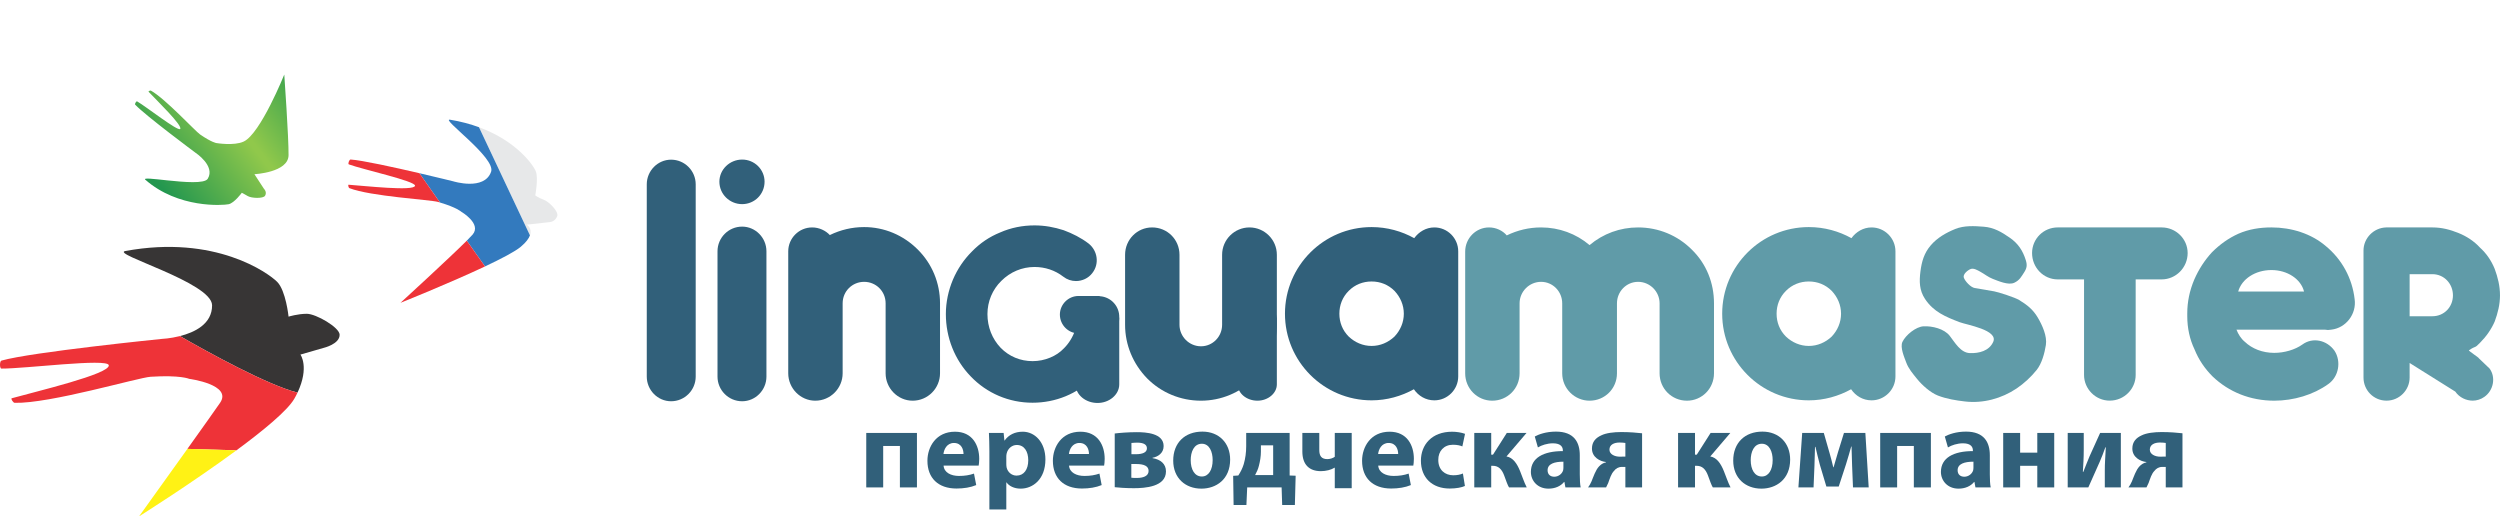 <?xml version="1.0" encoding="UTF-8" standalone="no"?>
<!-- Created with Inkscape (http://www.inkscape.org/) -->

<svg
   xmlns:dc="http://purl.org/dc/elements/1.1/"
   xmlns:cc="http://creativecommons.org/ns#"
   xmlns:rdf="http://www.w3.org/1999/02/22-rdf-syntax-ns#"
   xmlns:svg="http://www.w3.org/2000/svg"
   xmlns="http://www.w3.org/2000/svg"
   xmlns:sodipodi="http://sodipodi.sourceforge.net/DTD/sodipodi-0.dtd"
   xmlns:inkscape="http://www.inkscape.org/namespaces/inkscape"
   id="svg2"
   version="1.1"
   inkscape:version="0.91 r13725"
   xml:space="preserve"
   width="684.409"
   height="141.374"
   viewBox="0 0 684.409 141.374"
   sodipodi:docname="logo.svg"><defs
     id="defs6"><linearGradient
       x1="0"
       y1="0"
       x2="1"
       y2="0"
       gradientUnits="userSpaceOnUse"
       gradientTransform="matrix(33.444,25.747,-25.747,33.444,34.65,73.031)"
       spreadMethod="pad"
       id="linearGradient24"><stop
         style="stop-opacity:1;stop-color:#23974f"
         offset="0"
         id="stop26" /><stop
         style="stop-opacity:1;stop-color:#90c84b"
         offset="0.501"
         id="stop28" /><stop
         style="stop-opacity:1;stop-color:#90c84b"
         offset="0.519"
         id="stop30" /><stop
         style="stop-opacity:1;stop-color:#90c84b"
         offset="0.52"
         id="stop32" /><stop
         style="stop-opacity:1;stop-color:#22984f"
         offset="1"
         id="stop34" /></linearGradient><clipPath
       clipPathUnits="userSpaceOnUse"
       id="clipPath42"><path
         d="m 0,113.099 547.527,0 L 547.527,0 0,0 0,113.099 Z"
         id="path44"
         inkscape:connector-curvature="0" /></clipPath></defs><sodipodi:namedview
     pagecolor="#ffffff"
     bordercolor="#666666"
     borderopacity="1"
     objecttolerance="10"
     gridtolerance="10"
     guidetolerance="10"
     inkscape:pageopacity="0"
     inkscape:pageshadow="2"
     inkscape:window-width="1042"
     inkscape:window-height="570"
     id="namedview4"
     showgrid="false"
     inkscape:zoom="0.55522376"
     inkscape:cx="342.20438"
     inkscape:cy="70.686874"
     inkscape:window-x="458"
     inkscape:window-y="252"
     inkscape:window-maximized="0"
     inkscape:current-layer="g10" /><g
     id="g10"
     inkscape:groupmode="layer"
     inkscape:label="Vector Smart Object"
     transform="matrix(1.25,0,0,-1.25,0,141.374)"><g
       id="g12"><g
         id="g14"><g
           id="g20"><g
             id="g22"><path
               d="m 53.384,82.104 c -2.088,-0.991 -5.986,-0.338 -5.986,-0.338 l 0,0 c 0,0 -1.016,0.121 -3.572,1.88 l 0,0 c -1.079,0.743 -7.583,7.814 -10.786,9.613 l 0,0 c -0.123,0.069 -0.597,-0.154 -0.5,-0.256 l 0,0 c 1.756,-1.859 7.557,-7.473 6.917,-8.156 l 0,0 c -0.513,-0.55 -7.337,4.822 -9.425,6.048 l 0,0 c -0.18,0.106 -0.57,-0.564 -0.429,-0.715 l 0,0 C 31.837,87.804 42.806,79.654 42.806,79.654 l 0,0 c 0,0 4.413,-2.882 2.695,-5.703 l 0,0 c -0.686,-1.127 -5.184,-0.742 -8.849,-0.356 l 0,0 c -2.952,0.311 -5.366,0.621 -4.822,0.144 l 0,0 c 7.186,-6.315 16.994,-5.628 18.245,-5.365 l 0,0 c 1.247,0.262 2.885,2.506 2.885,2.506 l 0,0 c 0,0 0.485,-0.233 1.301,-0.721 l 0,0 c 0.818,-0.489 3.393,-0.587 3.791,0.07 l 0,0 c 0.502,0.832 -0.27,1.562 -0.27,1.562 l 0,0 -2.058,3.157 c 0,0 7.429,0.367 7.473,4.156 l 0,0 c 0.044,3.789 -0.937,17.667 -0.937,17.667 l 0,0 c 0,0 -5.187,-12.916 -8.876,-14.667"
               style="fill:url(#linearGradient24);stroke:none"
               id="path36"
               inkscape:connector-curvature="0" /></g></g></g></g><g
       id="g38"><g
         id="g40"
         clip-path="url(#clipPath42)"><g
           id="g46"
           transform="translate(146.973,25.219)"><path
             d="m 0,0 c -2.935,0 -5.324,2.457 -5.324,5.392 l 0,42.125 c 0,2.935 2.389,5.392 5.324,5.392 3.003,0 5.392,-2.457 5.392,-5.392 l 0,-42.125 C 5.392,2.457 3.003,0 0,0"
             style="fill:#31607a;fill-opacity:1;fill-rule:nonzero;stroke:none"
             id="path48"
             inkscape:connector-curvature="0" /></g><g
           id="g50"
           transform="translate(162.534,25.219)"><path
             d="m 0,0 c -3.003,0 -5.392,2.457 -5.392,5.392 l 0,27.464 c 0,2.935 2.389,5.392 5.392,5.392 2.935,0 5.324,-2.457 5.324,-5.392 l 0,-27.464 C 5.324,2.457 2.935,0 0,0"
             style="fill:#31607a;fill-opacity:1;fill-rule:nonzero;stroke:none"
             id="path52"
             inkscape:connector-curvature="0" /></g><g
           id="g54"
           transform="translate(167.448,73.306)"><path
             d="m 0,0 c 0,-2.73 -2.184,-4.914 -4.914,-4.914 -2.73,0 -4.982,2.184 -4.982,4.914 0,2.662 2.252,4.846 4.982,4.846 C -2.184,4.846 0,2.662 0,0"
             style="fill:#31607a;fill-opacity:1;fill-rule:nonzero;stroke:none"
             id="path56"
             inkscape:connector-curvature="0" /></g><g
           id="g58"
           transform="translate(205.875,46.67)"><path
             d="m 0,0 0,-15.33 c 0,-3.264 -2.656,-5.996 -5.996,-5.996 -3.263,0 -5.919,2.732 -5.919,5.996 l 0,15.33 c 0,2.656 -2.125,4.705 -4.705,4.705 -2.581,0 -4.706,-2.049 -4.706,-4.705 l 0,-15.33 c 0,-3.264 -2.656,-5.996 -5.995,-5.996 -3.264,0 -5.92,2.732 -5.92,5.996 l 0,26.714 c 0,2.884 2.353,5.236 5.237,5.236 1.518,0 2.959,-0.683 3.87,-1.669 2.353,1.138 4.857,1.745 7.514,1.745 4.401,0 8.575,-1.745 11.763,-4.933 C -1.746,8.652 0,4.478 0,0"
             style="fill:#31607a;fill-opacity:1;fill-rule:nonzero;stroke:none"
             id="path60"
             inkscape:connector-curvature="0" /></g><g
           id="g62"
           transform="translate(244.623,43.506)"><path
             d="m 0,0 c -0.216,-4.865 -2.162,-9.405 -5.513,-12.755 -3.405,-3.46 -8.054,-5.352 -12.972,-5.352 -5.027,0 -9.729,2 -13.189,5.621 -3.405,3.514 -5.296,8.27 -5.296,13.297 0,2.54 0.54,5.026 1.513,7.351 0.973,2.27 2.324,4.27 4.054,5.999 1.729,1.784 3.729,3.135 5.999,4.054 2.324,1.027 4.811,1.513 7.351,1.513 2.162,0 4.216,-0.378 6.216,-1.027 1.892,-0.702 3.729,-1.621 5.351,-2.864 1.73,-1.406 2.108,-3.946 0.703,-5.73 -0.757,-1.027 -2,-1.567 -3.189,-1.567 -0.865,0 -1.73,0.27 -2.487,0.865 -1.891,1.459 -4.162,2.216 -6.594,2.216 -2.864,0 -5.567,-1.135 -7.621,-3.189 -2.054,-2 -3.189,-4.757 -3.189,-7.621 0,-2.973 1.081,-5.676 3.027,-7.728 1.946,-2 4.54,-3.082 7.351,-3.082 1.405,0 2.756,0.27 4.054,0.81 1.189,0.487 2.27,1.19 3.189,2.162 1.135,1.136 1.999,2.541 2.54,4.108 l 0.271,0 c -1.946,0 -3.568,1.622 -3.568,3.622 0,1.945 1.622,3.567 3.568,3.567 l 4.323,0 c 0.108,0 0.27,0 0.379,-0.054 C -1.567,4.054 0.108,2.216 0,0"
             style="fill:#31607a;fill-opacity:1;fill-rule:nonzero;stroke:none"
             id="path64"
             inkscape:connector-curvature="0" /></g><g
           id="g66"
           transform="translate(244.623,43.506)"><path
             d="m 0,0 c -0.216,-4.865 -2.162,-9.405 -5.513,-12.755 -3.405,-3.46 -8.054,-5.352 -12.972,-5.352 -5.027,0 -9.729,2 -13.189,5.621 -3.405,3.514 -5.296,8.27 -5.296,13.297 0,2.54 0.54,5.026 1.513,7.351 0.973,2.27 2.324,4.27 4.054,5.999 1.729,1.784 3.729,3.135 5.999,4.054 2.324,1.027 4.811,1.513 7.351,1.513 2.162,0 4.216,-0.378 6.216,-1.027 1.892,-0.702 3.729,-1.621 5.351,-2.864 1.73,-1.406 2.108,-3.946 0.703,-5.73 -0.757,-1.027 -2,-1.567 -3.189,-1.567 -0.865,0 -1.73,0.27 -2.487,0.865 -1.891,1.459 -4.162,2.216 -6.594,2.216 -2.864,0 -5.567,-1.135 -7.621,-3.189 -2.054,-2 -3.189,-4.757 -3.189,-7.621 0,-2.973 1.081,-5.676 3.027,-7.728 1.946,-2 4.54,-3.082 7.351,-3.082 1.405,0 2.756,0.27 4.054,0.81 1.189,0.487 2.27,1.19 3.189,2.162 1.135,1.136 1.999,2.541 2.54,4.108 l 0.271,0 c -1.946,0 -3.568,1.622 -3.568,3.622 0,1.945 1.622,3.567 3.568,3.567 l 4.323,0 c 0.108,0 0.27,0 0.379,-0.054 C -1.567,4.054 0.108,2.216 0,0 Z"
             style="fill:none;stroke:#31607a;stroke-width:1;stroke-linecap:butt;stroke-linejoin:miter;stroke-miterlimit:10;stroke-dasharray:none;stroke-opacity:1"
             id="path68"
             inkscape:connector-curvature="0" /></g><g
           id="g70"
           transform="translate(239.542,47.35)"><path
             d="m 0,0 c -1.179,-0.044 -2.344,-0.167 -3.483,-0.345 l 0,-18.091 c 0,-1.946 1.933,-3.57 4.317,-3.57 2.318,0 4.252,1.624 4.252,3.57 l 0,14.322 c 0,0.111 0,0.278 -0.066,0.378 C 4.821,-1.568 2.636,0.111 0,0"
             style="fill:#31607a;fill-opacity:1;fill-rule:nonzero;stroke:none"
             id="path72"
             inkscape:connector-curvature="0" /></g><g
           id="g74"
           transform="translate(239.542,47.35)"><path
             d="m 0,0 c -1.179,-0.044 -2.344,-0.167 -3.483,-0.345 l 0,-18.091 c 0,-1.946 1.933,-3.57 4.317,-3.57 2.318,0 4.252,1.624 4.252,3.57 l 0,14.322 c 0,0.111 0,0.278 -0.066,0.378 C 4.821,-1.568 2.636,0.111 0,0 Z"
             style="fill:none;stroke:#31607a;stroke-width:1;stroke-linecap:butt;stroke-linejoin:miter;stroke-miterlimit:10;stroke-dasharray:none;stroke-opacity:1"
             id="path76"
             inkscape:connector-curvature="0" /></g><g
           id="g78"
           transform="translate(274.558,47.35)"><path
             d="m 0,0 c -1.179,-0.044 -2.344,-0.167 -3.483,-0.345 l 0,-18.091 c 0,-1.946 1.933,-3.57 4.317,-3.57 2.318,0 4.252,1.624 4.252,3.57 l 0,14.322 c 0,0.111 0,0.278 -0.066,0.378 C 4.821,-1.568 2.636,0.111 0,0"
             style="fill:#31607a;fill-opacity:1;fill-rule:nonzero;stroke:none"
             id="path80"
             inkscape:connector-curvature="0" /></g><g
           id="g82"
           transform="translate(263.025,25.344)"><path
             d="m 0,0 c -4.478,0 -8.652,1.746 -11.763,4.857 -3.112,3.189 -4.857,7.363 -4.857,11.764 l 0,15.331 c 0,3.339 2.656,5.994 5.919,5.994 3.339,0 5.996,-2.655 5.996,-5.994 l 0,-15.331 c 0,-2.58 2.125,-4.706 4.705,-4.706 2.58,0 4.629,2.126 4.629,4.706 l 0,15.331 c 0,3.339 2.733,5.994 5.996,5.994 3.263,0 5.994,-2.655 5.994,-5.994 l 0,-15.331 C 16.619,12.22 14.873,8.046 11.687,4.857 8.576,1.746 4.402,0 0,0"
             style="fill:#31607a;fill-opacity:1;fill-rule:nonzero;stroke:none"
             id="path84"
             inkscape:connector-curvature="0" /></g><g
           id="g86"
           transform="translate(307.452,44.393)"><path
             d="m 0,0 c 0,1.897 -0.759,3.643 -2.049,5.009 -1.366,1.366 -3.112,2.049 -5.009,2.049 -1.897,0 -3.643,-0.683 -5.009,-2.049 -1.366,-1.366 -2.049,-3.112 -2.049,-5.009 0,-1.897 0.683,-3.643 2.049,-5.009 1.366,-1.29 3.112,-2.049 5.009,-2.049 1.897,0 3.643,0.759 5.009,2.049 C -0.759,-3.643 0,-1.897 0,0 m 11.915,13.661 0,-27.398 c 0,-2.883 -2.353,-5.236 -5.236,-5.236 -1.898,0 -3.491,0.986 -4.478,2.429 -2.732,-1.518 -5.92,-2.429 -9.259,-2.429 -10.473,0 -18.973,8.5 -18.973,18.973 0,10.473 8.5,18.973 18.973,18.973 3.415,0 6.603,-0.911 9.335,-2.428 0.986,1.366 2.58,2.352 4.402,2.352 2.883,0 5.236,-2.352 5.236,-5.236"
             style="fill:#31607a;fill-opacity:1;fill-rule:nonzero;stroke:none"
             id="path88"
             inkscape:connector-curvature="0" /></g><g
           id="g90"
           transform="translate(375.384,46.67)"><path
             d="m 0,0 0,-15.33 c 0,-3.34 -2.656,-5.996 -5.92,-5.996 -3.339,0 -5.995,2.656 -5.995,5.996 l 0,15.33 c 0,2.58 -2.125,4.705 -4.705,4.705 -2.581,0 -4.63,-2.125 -4.63,-4.705 l 0,-15.33 c 0,-3.34 -2.656,-5.996 -5.995,-5.996 -3.264,0 -5.996,2.656 -5.996,5.996 l 0,15.33 c 0,2.58 -2.049,4.705 -4.629,4.705 -2.581,0 -4.706,-2.125 -4.706,-4.705 l 0,-15.33 c 0,-3.34 -2.656,-5.996 -5.995,-5.996 -3.264,0 -5.92,2.656 -5.92,5.996 l 0,2.58 0,24.058 c 0,2.96 2.353,5.312 5.237,5.312 1.518,0 2.96,-0.683 3.87,-1.745 2.353,1.138 4.857,1.745 7.514,1.745 3.946,0 7.665,-1.366 10.625,-3.87 2.959,2.504 6.678,3.87 10.625,3.87 4.477,0 8.651,-1.745 11.763,-4.857 C -1.67,8.652 0,4.478 0,0"
             style="fill:#609ba8;fill-opacity:1;fill-rule:nonzero;stroke:none"
             id="path92"
             inkscape:connector-curvature="0" /></g><g
           id="g94"
           transform="translate(403.209,44.393)"><path
             d="m 0,0 c 0,1.897 -0.759,3.643 -2.049,5.009 -1.366,1.366 -3.112,2.049 -5.009,2.049 -1.897,0 -3.643,-0.683 -5.009,-2.049 -1.366,-1.366 -2.049,-3.112 -2.049,-5.009 0,-1.897 0.683,-3.643 2.049,-5.009 1.366,-1.29 3.112,-2.049 5.009,-2.049 1.897,0 3.643,0.759 5.009,2.049 C -0.759,-3.643 0,-1.897 0,0 m 11.915,13.661 0,-27.398 c 0,-2.883 -2.353,-5.236 -5.236,-5.236 -1.898,0 -3.492,0.986 -4.478,2.429 -2.732,-1.518 -5.92,-2.429 -9.259,-2.429 -10.473,0 -18.973,8.5 -18.973,18.973 0,10.473 8.5,18.973 18.973,18.973 3.415,0 6.603,-0.911 9.335,-2.428 0.986,1.366 2.58,2.352 4.402,2.352 2.883,0 5.236,-2.352 5.236,-5.236"
             style="fill:#609ba8;fill-opacity:1;fill-rule:nonzero;stroke:none"
             id="path96"
             inkscape:connector-curvature="0" /></g><g
           id="g98"
           transform="translate(473.427,63.291)"><path
             d="m 0,0 c 3.112,0 5.692,-2.504 5.692,-5.616 0,-3.188 -2.58,-5.768 -5.692,-5.768 l -5.692,0 0,-20.937 c 0,-3.036 -2.504,-5.616 -5.692,-5.616 -3.111,0 -5.616,2.58 -5.616,5.616 l 0,20.937 -5.768,0 c -3.111,0 -5.616,2.58 -5.616,5.768 0,3.112 2.505,5.616 5.616,5.616 L 0,0 Z"
             style="fill:#609ba8;fill-opacity:1;fill-rule:nonzero;stroke:none"
             id="path100"
             inkscape:connector-curvature="0" /></g><g
           id="g102"
           transform="translate(502.865,49.251)"><path
             d="M 0,0 1.745,0 C 1.062,2.732 -1.897,4.705 -5.388,4.705 -8.955,4.705 -11.915,2.732 -12.674,0 L -10.397,0 0.076,0 0,0 Z m 5.995,-8.348 -19.049,0 c 0.38,-0.987 0.987,-1.973 1.822,-2.656 1.594,-1.518 3.87,-2.429 6.451,-2.429 2.201,0 4.553,0.683 6.147,1.821 2.277,1.67 5.388,0.987 7.058,-1.366 1.518,-2.353 0.911,-5.692 -1.366,-7.285 -3.263,-2.353 -7.589,-3.643 -11.839,-3.643 -5.237,0 -9.942,1.897 -13.509,5.312 -1.67,1.67 -3.036,3.642 -3.947,5.92 -1.062,2.201 -1.593,4.705 -1.593,7.286 l 0,0.303 0,0.304 c 0,2.58 0.531,5.009 1.518,7.361 0.986,2.277 2.276,4.25 3.87,5.996 1.746,1.745 3.643,3.111 5.844,4.098 2.277,0.987 4.705,1.366 7.21,1.366 4.401,0 8.727,-1.366 11.915,-4.098 3.491,-2.884 5.768,-6.982 6.299,-11.612 0.455,-3.263 -1.898,-6.299 -5.085,-6.678 -0.228,0 -0.455,-0.076 -0.759,-0.076 -0.228,0 -0.531,0.076 -0.683,0.076 l -0.304,0 z"
             style="fill:#609ba8;fill-opacity:1;fill-rule:nonzero;stroke:none"
             id="path104"
             inkscape:connector-curvature="0" /></g><g
           id="g106"
           transform="translate(532.717,53.053)"><path
             d="m 0,0 -4.982,0 0,-9.214 4.982,0 c 2.594,0 4.505,2.048 4.505,4.573 C 4.505,-2.116 2.594,0 0,0 m 12.531,-20.671 c 1.434,-1.979 0.819,-4.846 -1.16,-6.211 -0.751,-0.546 -1.706,-0.819 -2.525,-0.819 -1.433,0 -2.935,0.683 -3.822,1.979 l -10.006,6.27 0,-3.198 c 0,-2.73 -2.253,-5.051 -5.051,-5.051 -2.866,0 -5.05,2.321 -5.05,5.051 l 0,27.837 c 0,2.662 2.184,4.982 4.982,5.051 l 10.101,0 c 2.048,0 3.89,-0.478 5.733,-1.229 1.706,-0.682 3.413,-1.774 4.709,-3.208 1.365,-1.228 2.457,-2.798 3.208,-4.641 0.683,-1.843 1.16,-3.754 1.16,-5.801 0,-1.979 -0.477,-3.89 -1.16,-5.733 -0.751,-1.706 -1.843,-3.276 -3.208,-4.641 -1.296,-1.365 -0.774,-0.53 -2.43,-1.655 -0.205,-0.068 2.312,-1.69 2.175,-1.758 l 2.344,-2.243 z"
             style="fill:#609ba8;fill-opacity:1;fill-rule:nonzero;stroke:none"
             id="path108"
             inkscape:connector-curvature="0" /></g><g
           id="g110"
           transform="translate(200.82,18.28)"><path
             d="m 0,0 0,-11.931 -3.733,0 0,9.077 -3.66,0 0,-9.077 -3.709,0 0,11.931 L 0,0 Z"
             style="fill:#31607a;fill-opacity:1;fill-rule:nonzero;stroke:none"
             id="path112"
             inkscape:connector-curvature="0" /></g><g
           id="g114"
           transform="translate(211.021,13.669)"><path
             d="M 0,0 C 0,0.902 -0.391,2.416 -2.098,2.416 -3.66,2.416 -4.294,0.976 -4.392,0 L 0,0 Z m -4.368,-2.537 c 0.098,-1.537 1.635,-2.27 3.368,-2.27 1.268,0 2.293,0.171 3.293,0.513 l 0.488,-2.514 c -1.219,-0.511 -2.708,-0.755 -4.318,-0.755 -4.05,0 -6.368,2.341 -6.368,6.075 0,3.025 1.879,6.368 6.026,6.368 3.855,0 5.319,-3.001 5.319,-5.953 0,-0.635 -0.073,-1.197 -0.122,-1.464 l -7.686,0 z"
             style="fill:#31607a;fill-opacity:1;fill-rule:nonzero;stroke:none"
             id="path116"
             inkscape:connector-curvature="0" /></g><g
           id="g118"
           transform="translate(220.392,11.473)"><path
             d="m 0,0 c 0,-0.292 0.024,-0.536 0.073,-0.78 0.244,-1 1.098,-1.757 2.172,-1.757 1.61,0 2.562,1.342 2.562,3.367 0,1.903 -0.854,3.343 -2.514,3.343 C 1.245,4.173 0.317,3.392 0.073,2.294 0.024,2.099 0,1.854 0,1.635 L 0,0 Z m -3.708,2.807 c 0,1.561 -0.049,2.88 -0.098,4.001 l 3.221,0 0.17,-1.66 0.049,0 c 0.879,1.245 2.245,1.928 3.977,1.928 2.611,0 4.953,-2.269 4.953,-6.075 0,-4.343 -2.757,-6.393 -5.417,-6.393 -1.439,0 -2.561,0.586 -3.098,1.367 l -0.049,0 0,-5.929 -3.708,0 0,12.761 z"
             style="fill:#31607a;fill-opacity:1;fill-rule:nonzero;stroke:none"
             id="path120"
             inkscape:connector-curvature="0" /></g><g
           id="g122"
           transform="translate(238.498,13.669)"><path
             d="M 0,0 C 0,0.902 -0.391,2.416 -2.098,2.416 -3.66,2.416 -4.294,0.976 -4.392,0 L 0,0 Z m -4.368,-2.537 c 0.098,-1.537 1.635,-2.27 3.368,-2.27 1.269,0 2.293,0.171 3.293,0.513 l 0.488,-2.514 c -1.219,-0.511 -2.708,-0.755 -4.318,-0.755 -4.05,0 -6.368,2.341 -6.368,6.075 0,3.025 1.879,6.368 6.026,6.368 3.855,0 5.319,-3.001 5.319,-5.953 0,-0.635 -0.073,-1.197 -0.122,-1.464 l -7.686,0 z"
             style="fill:#31607a;fill-opacity:1;fill-rule:nonzero;stroke:none"
             id="path124"
             inkscape:connector-curvature="0" /></g><g
           id="g126"
           transform="translate(247.796,13.62)"><path
             d="m 0,0 0.952,0 c 1.488,0 2.44,0.391 2.44,1.293 0,0.781 -0.659,1.244 -2.147,1.244 C 0.756,2.537 0.415,2.489 0,2.465 L 0,0 Z m -0.024,-5.148 c 0.39,-0.049 0.683,-0.049 1.244,-0.049 1.269,0 2.538,0.366 2.538,1.537 0,1.05 -0.976,1.513 -2.733,1.513 l -1.049,0 0,-3.001 z M -3.66,4.538 c 0.903,0.122 2.952,0.293 4.807,0.293 2.025,0 5.904,-0.22 5.904,-3.05 0,-1.537 -1.244,-2.343 -2.439,-2.561 l 0,-0.074 c 1.781,-0.292 2.952,-1.269 2.952,-2.903 0,-3.391 -4.611,-3.684 -7.051,-3.684 -1.659,0 -3.416,0.122 -4.173,0.219 l 0,11.76 z"
             style="fill:#31607a;fill-opacity:1;fill-rule:nonzero;stroke:none"
             id="path128"
             inkscape:connector-curvature="0" /></g><g
           id="g130"
           transform="translate(260.778,12.327)"><path
             d="m 0,0 c 0,-2.05 0.854,-3.587 2.44,-3.587 1.464,0 2.367,1.44 2.367,3.611 0,1.757 -0.683,3.563 -2.367,3.563 C 0.683,3.587 0,1.757 0,0 m 8.637,0.122 c 0,-4.367 -3.098,-6.368 -6.295,-6.368 -3.488,0 -6.173,2.293 -6.173,6.148 0,3.88 2.538,6.344 6.393,6.344 3.635,0 6.075,-2.513 6.075,-6.124"
             style="fill:#31607a;fill-opacity:1;fill-rule:nonzero;stroke:none"
             id="path132"
             inkscape:connector-curvature="0" /></g><g
           id="g134"
           transform="translate(276.151,14.182)"><path
             d="m 0,0 c 0,-1.001 -0.171,-2.074 -0.439,-3.099 -0.171,-0.708 -0.488,-1.415 -0.83,-2.025 l 3.953,0 0,6.515 L 0,1.391 0,0 Z m 6.295,4.099 0,-9.321 1.317,-0.049 -0.171,-6.417 -2.781,0 -0.122,3.856 -7.539,0 -0.171,-3.856 -2.806,0 -0.097,6.393 1.122,0.073 c 0.513,0.757 0.927,1.611 1.196,2.489 0.365,1.245 0.536,2.587 0.536,3.904 l 0,2.928 9.516,0 z"
             style="fill:#31607a;fill-opacity:1;fill-rule:nonzero;stroke:none"
             id="path136"
             inkscape:connector-curvature="0" /></g><g
           id="g138"
           transform="translate(288.938,18.28)"><path
             d="m 0,0 0,-3.732 c 0,-1.319 0.487,-2.001 1.781,-2.001 0.61,0 1.269,0.244 1.611,0.511 l 0,5.222 3.708,0 0,-12.102 -3.708,0 0,4.49 -0.049,0 C 2.61,-8.076 1.464,-8.369 0.342,-8.369 c -2.563,0 -4.051,1.465 -4.051,4.295 L -3.709,0 0,0 Z"
             style="fill:#31607a;fill-opacity:1;fill-rule:nonzero;stroke:none"
             id="path140"
             inkscape:connector-curvature="0" /></g><g
           id="g142"
           transform="translate(306.215,13.669)"><path
             d="M 0,0 C 0,0.902 -0.39,2.416 -2.098,2.416 -3.659,2.416 -4.294,0.976 -4.392,0 L 0,0 Z m -4.367,-2.537 c 0.097,-1.537 1.635,-2.27 3.367,-2.27 1.269,0 2.294,0.171 3.294,0.513 l 0.488,-2.514 c -1.22,-0.511 -2.709,-0.755 -4.319,-0.755 -4.05,0 -6.368,2.341 -6.368,6.075 0,3.025 1.879,6.368 6.027,6.368 3.855,0 5.318,-3.001 5.318,-5.953 0,-0.635 -0.073,-1.197 -0.122,-1.464 l -7.685,0 z"
             style="fill:#31607a;fill-opacity:1;fill-rule:nonzero;stroke:none"
             id="path144"
             inkscape:connector-curvature="0" /></g><g
           id="g146"
           transform="translate(320.832,6.667)"><path
             d="m 0,0 c -0.658,-0.317 -1.902,-0.562 -3.318,-0.562 -3.855,0 -6.32,2.367 -6.32,6.1 0,3.489 2.392,6.344 6.832,6.344 0.976,0 2.05,-0.171 2.83,-0.464 L -0.561,8.661 C -1,8.856 -1.659,9.027 -2.635,9.027 c -1.952,0 -3.22,-1.39 -3.196,-3.342 0,-2.172 1.464,-3.343 3.269,-3.343 0.878,0 1.562,0.146 2.124,0.39 L 0,0 Z"
             style="fill:#31607a;fill-opacity:1;fill-rule:nonzero;stroke:none"
             id="path148"
             inkscape:connector-curvature="0" /></g><g
           id="g150"
           transform="translate(326.592,18.28)"><path
             d="m 0,0 0,-4.758 0.39,0 L 3.415,0 7.734,0 3.343,-5.148 c 1.415,-0.244 2.317,-1.538 3.001,-3.269 0.414,-0.977 0.853,-2.392 1.439,-3.514 l -3.88,0 c -0.317,0.512 -0.609,1.367 -1.073,2.635 -0.513,1.366 -1.268,2.099 -2.465,2.099 l -0.365,0 0,-4.734 -3.709,0 L -3.709,0 0,0 Z"
             style="fill:#31607a;fill-opacity:1;fill-rule:nonzero;stroke:none"
             id="path152"
             inkscape:connector-curvature="0" /></g><g
           id="g154"
           transform="translate(342.404,11.985)"><path
             d="m 0,0 c -1.952,0 -3.465,-0.464 -3.465,-1.879 0,-0.951 0.635,-1.415 1.464,-1.415 0.903,0 1.684,0.61 1.928,1.366 C -0.024,-1.732 0,-1.513 0,-1.293 L 0,0 Z m 3.587,-2.757 c 0,-1.122 0.049,-2.221 0.195,-2.879 l -3.343,0 -0.219,1.196 -0.074,0 c -0.781,-0.952 -2,-1.464 -3.416,-1.464 -2.415,0 -3.854,1.758 -3.854,3.66 0,3.098 2.781,4.562 7.002,4.562 l 0,0.147 c 0,0.658 -0.342,1.561 -2.172,1.561 -1.22,0 -2.513,-0.415 -3.293,-0.903 l -0.684,2.392 c 0.83,0.464 2.464,1.073 4.636,1.073 3.977,0 5.222,-2.343 5.222,-5.173 l 0,-4.172 z"
             style="fill:#31607a;fill-opacity:1;fill-rule:nonzero;stroke:none"
             id="path156"
             inkscape:connector-curvature="0" /></g><g
           id="g158"
           transform="translate(355.973,16.085)"><path
             d="m 0,0 c -0.317,0.048 -0.684,0.097 -1.27,0.097 -1.195,0 -2.219,-0.463 -2.219,-1.562 0,-1.024 1.171,-1.537 2.268,-1.537 0.586,0 0.904,0.024 1.221,0.024 L 0,0 Z m 3.659,-9.735 -3.659,0 0,4.489 -0.757,0 c -0.78,0 -1.342,-0.366 -1.708,-0.855 -0.634,-0.609 -0.951,-1.731 -1.293,-2.659 -0.146,-0.342 -0.268,-0.585 -0.464,-0.975 l -3.952,0 c 0.293,0.366 0.537,0.829 0.756,1.317 0.391,0.951 0.903,2.513 1.659,3.294 0.391,0.415 0.879,0.756 1.513,0.878 l 0,0.073 c -1.342,0.147 -3.074,1.05 -3.074,2.952 0,1.489 0.854,2.343 2.025,2.879 1.073,0.537 2.757,0.733 4.392,0.733 1.854,0 3.489,-0.147 4.562,-0.269 l 0,-11.857 z"
             style="fill:#31607a;fill-opacity:1;fill-rule:nonzero;stroke:none"
             id="path160"
             inkscape:connector-curvature="0" /></g><g
           id="g162"
           transform="translate(371.225,18.28)"><path
             d="m 0,0 0,-4.758 0.39,0 L 3.415,0 7.734,0 3.343,-5.148 c 1.415,-0.244 2.317,-1.538 3.001,-3.269 0.414,-0.977 0.853,-2.392 1.439,-3.514 l -3.88,0 c -0.317,0.512 -0.609,1.367 -1.073,2.635 -0.513,1.366 -1.268,2.099 -2.465,2.099 l -0.365,0 0,-4.734 -3.709,0 L -3.709,0 0,0 Z"
             style="fill:#31607a;fill-opacity:1;fill-rule:nonzero;stroke:none"
             id="path164"
             inkscape:connector-curvature="0" /></g><g
           id="g166"
           transform="translate(383.426,12.327)"><path
             d="m 0,0 c 0,-2.05 0.854,-3.587 2.439,-3.587 1.465,0 2.368,1.44 2.368,3.611 0,1.757 -0.684,3.563 -2.368,3.563 C 0.684,3.587 0,1.757 0,0 m 8.637,0.122 c 0,-4.367 -3.099,-6.368 -6.294,-6.368 -3.489,0 -6.174,2.293 -6.174,6.148 0,3.88 2.538,6.344 6.393,6.344 3.635,0 6.075,-2.513 6.075,-6.124"
             style="fill:#31607a;fill-opacity:1;fill-rule:nonzero;stroke:none"
             id="path168"
             inkscape:connector-curvature="0" /></g><g
           id="g170"
           transform="translate(394.7,18.28)"><path
             d="m 0,0 4.733,0 1.293,-4.514 c 0.196,-0.708 0.537,-1.927 0.781,-3.001 l 0.073,0 c 0.22,0.805 0.61,2.123 0.952,3.27 L 9.149,0 l 4.685,0 0.731,-11.931 -3.439,0 -0.195,4.783 c -0.025,1.024 -0.098,2.756 -0.122,4.171 l -0.074,0 C 10.271,-4.562 10.198,-4.953 9.589,-6.88 l -1.586,-4.855 -2.709,0 -1.415,4.733 C 3.562,-5.88 3.172,-4.172 2.903,-3.05 l -0.097,0 C 2.757,-4.538 2.732,-6.222 2.684,-7.222 l -0.196,-4.709 -3.318,0 L 0,0 Z"
             style="fill:#31607a;fill-opacity:1;fill-rule:nonzero;stroke:none"
             id="path172"
             inkscape:connector-curvature="0" /></g><g
           id="g174"
           transform="translate(422.884,18.28)"><path
             d="m 0,0 0,-11.931 -3.733,0 0,9.077 -3.66,0 0,-9.077 -3.709,0 0,11.931 L 0,0 Z"
             style="fill:#31607a;fill-opacity:1;fill-rule:nonzero;stroke:none"
             id="path176"
             inkscape:connector-curvature="0" /></g><g
           id="g178"
           transform="translate(432.206,11.985)"><path
             d="m 0,0 c -1.952,0 -3.465,-0.464 -3.465,-1.879 0,-0.951 0.635,-1.415 1.464,-1.415 0.903,0 1.684,0.61 1.928,1.366 C -0.024,-1.732 0,-1.513 0,-1.293 L 0,0 Z m 3.587,-2.757 c 0,-1.122 0.049,-2.221 0.195,-2.879 l -3.343,0 -0.219,1.196 -0.074,0 c -0.781,-0.952 -2,-1.464 -3.416,-1.464 -2.415,0 -3.854,1.758 -3.854,3.66 0,3.098 2.781,4.562 7.002,4.562 l 0,0.147 c 0,0.658 -0.342,1.561 -2.172,1.561 -1.22,0 -2.513,-0.415 -3.293,-0.903 l -0.684,2.392 c 0.83,0.464 2.464,1.073 4.636,1.073 3.977,0 5.222,-2.343 5.222,-5.173 l 0,-4.172 z"
             style="fill:#31607a;fill-opacity:1;fill-rule:nonzero;stroke:none"
             id="path180"
             inkscape:connector-curvature="0" /></g><g
           id="g182"
           transform="translate(442.431,18.28)"><path
             d="m 0,0 0,-4.318 3.757,0 0,4.318 3.709,0 0,-11.931 -3.709,0 0,4.734 -3.757,0 0,-4.734 -3.709,0 L -3.709,0 0,0 Z"
             style="fill:#31607a;fill-opacity:1;fill-rule:nonzero;stroke:none"
             id="path184"
             inkscape:connector-curvature="0" /></g><g
           id="g186"
           transform="translate(456.364,18.28)"><path
             d="m 0,0 0,-3.66 c 0,-1.902 -0.098,-3.244 -0.195,-4.855 l 0.097,-0.024 c 0.562,1.366 0.878,2.293 1.367,3.415 L 3.587,0 l 4.538,0 0,-11.931 -3.514,0 0,3.635 c 0,1.855 0.098,2.636 0.22,5.149 l -0.098,0 C 4.27,-4.44 3.977,-5.222 3.489,-6.344 2.732,-8.003 1.83,-10.076 1,-11.931 l -4.514,0 L -3.514,0 0,0 Z"
             style="fill:#31607a;fill-opacity:1;fill-rule:nonzero;stroke:none"
             id="path188"
             inkscape:connector-curvature="0" /></g><g
           id="g190"
           transform="translate(474.324,16.085)"><path
             d="m 0,0 c -0.317,0.048 -0.684,0.097 -1.27,0.097 -1.195,0 -2.219,-0.463 -2.219,-1.562 0,-1.024 1.171,-1.537 2.268,-1.537 0.586,0 0.904,0.024 1.221,0.024 L 0,0 Z m 3.659,-9.735 -3.659,0 0,4.489 -0.757,0 c -0.78,0 -1.342,-0.366 -1.708,-0.855 -0.634,-0.609 -0.951,-1.731 -1.293,-2.659 -0.146,-0.342 -0.268,-0.585 -0.464,-0.975 l -3.952,0 c 0.293,0.366 0.537,0.829 0.756,1.317 0.391,0.951 0.903,2.513 1.659,3.294 0.391,0.415 0.879,0.756 1.513,0.878 l 0,0.073 c -1.342,0.147 -3.074,1.05 -3.074,2.952 0,1.489 0.854,2.343 2.025,2.879 1.073,0.537 2.757,0.733 4.392,0.733 1.854,0 3.489,-0.147 4.562,-0.269 l 0,-11.857 z"
             style="fill:#31607a;fill-opacity:1;fill-rule:nonzero;stroke:none"
             id="path192"
             inkscape:connector-curvature="0" /></g><g
           id="g194"
           transform="translate(65.797,35.442)"><path
             d="m 0,0 5.109,1.475 c 0,0 3.489,0.823 3.479,2.863 -0.008,1.615 -5.187,4.595 -7.187,4.595 -2,0 -4,-0.625 -4,-0.625 0,0 -0.584,5.708 -2.5,7.625 -1.898,1.898 -13.501,10.39 -33.25,6.75 -3.357,-0.62 18.958,-6.875 19,-11.875 0.034,-4.129 -3.874,-5.955 -7.041,-6.757 6.254,-3.589 19.128,-10.7 25.755,-12.379 C 2.005,-2.714 0,0 0,0"
             style="fill:#373535;fill-opacity:1;fill-rule:nonzero;stroke:none"
             id="path196"
             inkscape:connector-curvature="0" /></g><g
           id="g198"
           transform="translate(64.447,25.75)"><path
             d="m 0,0 c 0.283,0.487 0.513,0.936 0.714,1.364 -6.627,1.679 -19.501,8.79 -25.755,12.379 -2.15,-0.545 -3.959,-0.618 -3.959,-0.618 0,0 -28.542,-2.875 -35.125,-4.75 -0.421,-0.12 -0.438,-1.746 0,-1.75 5.083,-0.042 23.167,2.292 23.5,0.75 0.415,-1.921 -16.083,-5.792 -21.25,-7.25 -0.284,-0.08 0.33,-0.992 0.625,-1 7.708,-0.208 27.047,5.532 29.792,5.708 6.5,0.417 8.458,-0.458 8.458,-0.458 0,0 9.5,-1.25 6.75,-5.25 -1.068,-1.553 -3.984,-5.653 -7.151,-10.084 l 10.734,-0.321 C -6.746,-6.917 -1.513,-2.6 0,0"
             style="fill:#ee3338;fill-opacity:1;fill-rule:nonzero;stroke:none"
             id="path200"
             inkscape:connector-curvature="0" /></g><g
           id="g202"
           transform="translate(41.047,14.791)"><path
             d="m 0,0 c -4.988,-6.981 -10.599,-14.791 -10.599,-14.791 0,0 11.597,7.298 21.332,14.471 L 0,0 Z"
             style="fill:#fff215;fill-opacity:1;fill-rule:nonzero;stroke:none"
             id="path204"
             inkscape:connector-curvature="0" /></g><g
           id="g206"
           transform="translate(115.346,63.894)"><path
             d="m 0,0 5.094,0.568 c 0,0 1.161,0.072 1.601,1.32 C 7.042,2.874 4.9,5.053 3.68,5.489 2.461,5.926 1.884,6.418 1.884,6.418 c 0,0 0.696,3.647 0.14,5.196 -0.479,1.336 -4.155,6.673 -12.467,9.727 C -7.885,15.906 -2.625,4.734 0.721,-2.339 1.3,-0.748 0,0 0,0"
             style="fill:#e7e8e9;fill-opacity:1;fill-rule:nonzero;stroke:none"
             id="path208"
             inkscape:connector-curvature="0" /></g><g
           id="g210"
           transform="translate(104.903,85.235)"><path
             d="m 0,0 c -1.873,0.688 -3.978,1.263 -6.339,1.648 -2.182,0.355 10.062,-8.332 8.996,-11.39 -1.478,-4.241 -8.318,-2.098 -8.318,-2.098 0,0 -3.281,0.814 -7.385,1.771 1.325,-1.89 2.867,-4.09 4.502,-6.418 3.693,-1.107 4.632,-1.999 4.632,-1.999 0,0 4.569,-2.651 2.514,-5.031 -0.252,-0.292 -0.693,-0.75 -1.271,-1.325 1.414,-2.005 2.769,-3.924 3.989,-5.645 3.584,1.691 6.612,3.276 7.841,4.312 1.177,0.991 1.757,1.818 2.003,2.495 C 7.819,-16.607 2.558,-5.436 0,0"
             style="fill:#337abe;fill-opacity:1;fill-rule:nonzero;stroke:none"
             id="path212"
             inkscape:connector-curvature="0" /></g><g
           id="g214"
           transform="translate(87.706,46.776)"><path
             d="m 0,0 c 0,0 10.612,4.243 18.516,7.972 -1.219,1.721 -2.575,3.64 -3.988,5.645 C 10.536,9.64 0,0 0,0"
             style="fill:#ee3338;fill-opacity:1;fill-rule:nonzero;stroke:none"
             id="path216"
             inkscape:connector-curvature="0" /></g><g
           id="g218"
           transform="translate(76.399,77.098)"><path
             d="m 0,0 c 3.091,-1.135 14.63,-3.659 14.497,-4.672 -0.166,-1.262 -11.074,-0.022 -14.543,0.216 -0.191,0.013 -0.016,-0.677 0.162,-0.746 4.656,-1.81 17.705,-2.529 19.417,-3.021 0.149,-0.043 0.285,-0.085 0.426,-0.127 -1.634,2.328 -3.177,4.528 -4.501,6.418 C 9.936,-0.646 2.92,0.899 0.382,1.067 0.099,1.086 -0.266,0.098 0,0"
             style="fill:#ee3338;fill-opacity:1;fill-rule:nonzero;stroke:none"
             id="path220"
             inkscape:connector-curvature="0" /></g><g
           id="g222"
           transform="translate(416.656,38.226)"><path
             d="m 0,0 c 0.702,1.489 2.946,3.331 4.637,3.41 1.889,0.088 4.5,-0.534 5.711,-2.079 1.135,-1.448 2.368,-3.719 4.423,-3.791 2.006,-0.071 4.202,0.473 5.101,2.439 1.2,2.626 -5.787,3.736 -7.353,4.335 -3.057,1.17 -5.707,2.254 -7.581,5.093 -1.254,1.899 -1.277,3.836 -0.994,6.046 0.28,2.177 0.814,4.013 2.261,5.697 1.429,1.662 3.332,2.746 5.348,3.568 1.953,0.797 4.204,0.665 6.269,0.501 2.222,-0.177 3.885,-1.158 5.696,-2.417 1.824,-1.267 2.849,-2.818 3.509,-4.953 0.329,-1.067 0.214,-1.735 -0.402,-2.664 -0.538,-0.811 -0.929,-1.683 -2.147,-2.243 -1.288,-0.593 -3.479,0.392 -4.682,0.848 -1.023,0.387 -1.83,1.075 -2.79,1.597 -0.547,0.297 -1.39,0.809 -2.039,0.578 -0.618,-0.219 -1.805,-1.143 -1.522,-1.916 0.294,-0.804 1.499,-2.105 2.384,-2.257 1.418,-0.242 2.836,-0.485 4.254,-0.727 0.895,-0.153 4.563,-1.337 5.473,-1.896 1.746,-1.072 3.023,-2.055 4.081,-3.845 0.975,-1.651 2.088,-4.063 1.774,-6.02 -0.286,-1.784 -0.877,-4.041 -2.027,-5.468 -1.223,-1.521 -2.758,-2.946 -4.376,-4.037 -3.292,-2.218 -7.361,-3.319 -11.313,-2.853 -1.984,0.233 -4.065,0.566 -5.934,1.296 C 6.124,-11.118 4.286,-9.465 3.2,-8.112 2.268,-6.951 1.332,-5.896 0.82,-4.495 0.41,-3.371 -0.564,-1.195 0,0"
             style="fill:#609ba8;fill-opacity:1;fill-rule:nonzero;stroke:none"
             id="path224"
             inkscape:connector-curvature="0" /></g></g></g></g></svg>